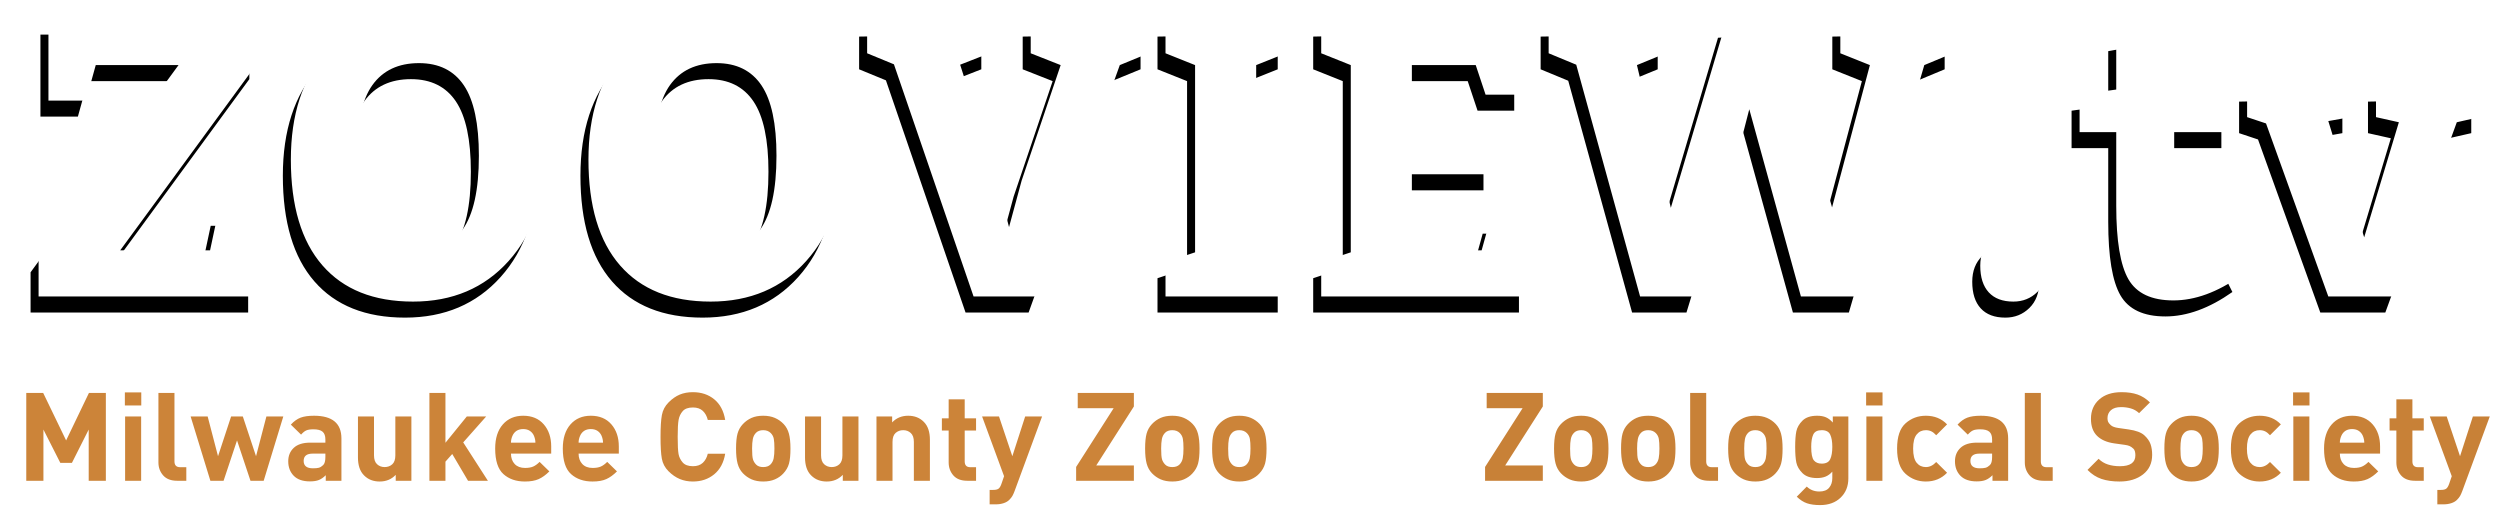 <svg xmlns="http://www.w3.org/2000/svg" xmlns:xlink="http://www.w3.org/1999/xlink" width="312" height="64" viewBox="0 0 312 64">
  <defs>
    <path id="logo-b" d="M28.97,36 L1.816,36 L1.816,30.982 L19.28,7.124 L8.949,7.124 L7.72,11.552 L3.046,11.552 L3.046,1.32 L29.118,1.32 L29.118,6.878 L11.999,30.245 L23.215,30.245 L24.297,25.178 L28.97,25.178 L28.97,36 Z M49.533,0.729 C54.452,0.729 58.264,2.262 60.97,5.329 C63.675,8.395 65.028,12.683 65.028,18.192 C65.028,23.735 63.511,28.195 60.478,31.573 C57.444,34.951 53.468,36.639 48.549,36.639 C43.63,36.639 39.858,35.131 37.235,32.114 C34.611,29.097 33.299,24.702 33.299,18.93 C33.299,13.29 34.75,8.846 37.653,5.599 C40.555,2.353 44.515,0.729 49.533,0.729 Z M49.287,6.878 C46.729,6.878 44.794,7.788 43.482,9.608 C42.17,11.429 41.514,14.454 41.514,18.684 C41.514,22.718 42.113,25.694 43.31,27.613 C44.507,29.531 46.335,30.49 48.795,30.49 C51.386,30.49 53.361,29.548 54.722,27.662 C56.083,25.776 56.764,22.702 56.764,18.438 C56.764,14.437 56.141,11.511 54.895,9.658 C53.648,7.805 51.779,6.878 49.287,6.878 Z M86.673,0.729 C91.592,0.729 95.404,2.262 98.11,5.329 C100.815,8.395 102.168,12.683 102.168,18.192 C102.168,23.735 100.651,28.195 97.618,31.573 C94.584,34.951 90.608,36.639 85.689,36.639 C80.77,36.639 76.998,35.131 74.375,32.114 C71.751,29.097 70.439,24.702 70.439,18.93 C70.439,13.29 71.89,8.846 74.793,5.599 C77.695,2.353 81.655,0.729 86.673,0.729 Z M86.427,6.878 C83.869,6.878 81.934,7.788 80.622,9.608 C79.31,11.429 78.654,14.454 78.654,18.684 C78.654,22.718 79.253,25.694 80.45,27.613 C81.647,29.531 83.475,30.49 85.935,30.49 C88.526,30.49 90.501,29.548 91.862,27.662 C93.223,25.776 93.904,22.702 93.904,18.438 C93.904,14.437 93.281,11.511 92.035,9.658 C90.788,7.805 88.919,6.878 86.427,6.878 Z M118.5,36 L108.563,7.026 L105.218,5.649 L105.218,1.566 L120.468,1.32 L120.468,5.649 L116.827,7.075 L121.353,21.292 L122.927,27.342 L124.501,21.538 L129.371,7.124 L125.633,5.649 L125.633,1.566 L140.341,1.32 L140.341,5.649 L136.75,7.124 L126.371,36 L118.5,36 Z M157.46,31.72 L157.46,36 L142.456,36 L142.456,31.72 L146.146,30.49 L146.146,7.124 L142.456,5.649 L142.456,1.566 L157.46,1.32 L157.46,5.649 L153.771,7.124 L153.771,30.49 L157.46,31.72 Z M173.201,7.124 L173.201,15.339 L183.138,15.339 L183.138,20.75 L173.201,20.75 L173.201,30.245 L181.908,30.245 L183.04,26.162 L187.565,26.162 L187.565,36 L161.887,36 L161.887,31.72 L165.577,30.49 L165.577,7.124 L161.887,5.649 L161.887,1.566 L173.201,1.32 L186.975,1.32 L186.975,10.814 L182.4,10.814 L181.171,7.124 L173.201,7.124 Z M201.684,36 L193.714,7.075 L190.271,5.649 L190.271,1.566 L204.881,1.32 L204.881,5.649 L201.29,7.124 L205.521,24.932 L212.407,1.713 L219.048,1.32 L225.64,24.883 L230.362,7.124 L226.673,5.649 L226.673,1.566 L240.693,1.32 L240.693,5.649 L237.151,7.124 L228.739,36 L221.754,36 L215.31,12.634 C214.523,15.848 213.235,20.382 211.448,26.235 C209.661,32.089 208.669,35.344 208.472,36 L201.684,36 Z M244.136,32.163 C244.136,30.818 244.554,29.744 245.391,28.941 C246.227,28.137 247.219,27.736 248.367,27.736 C249.711,27.736 250.736,28.121 251.441,28.892 C252.146,29.662 252.499,30.753 252.499,32.163 C252.499,33.54 252.089,34.631 251.269,35.434 C250.449,36.238 249.449,36.639 248.268,36.639 C246.924,36.639 245.899,36.254 245.194,35.483 C244.489,34.713 244.136,33.606 244.136,32.163 Z M268.24,36.492 C265.518,36.492 263.649,35.615 262.632,33.86 C261.616,32.106 261.107,29.048 261.107,24.686 L261.107,15.487 L256.533,15.487 L256.533,10.814 L261.107,10.174 L261.107,3.386 L268.339,2.058 L268.339,10.174 L275.226,10.174 L275.226,15.487 L268.339,15.487 L268.339,26.604 C268.339,28.244 268.519,29.392 268.88,30.048 C269.241,30.704 269.929,31.032 270.946,31.032 C272.127,31.032 273.422,30.654 274.832,29.9 L276.603,33.442 C273.717,35.475 270.93,36.492 268.24,36.492 Z M292.049,28.621 L296.378,14.257 L293.525,13.618 L293.525,9.682 L306.413,9.436 L306.413,13.618 L303.609,14.257 L295.689,36 L287.573,36 L279.8,14.405 L277.439,13.618 L277.439,9.682 L290.328,9.436 L290.328,13.618 L287.573,14.11 L292.049,28.621 Z"/>
    <filter id="logo-a" width="104.6%" height="139%" x="-2.6%" y="-13.9%" filterUnits="objectBoundingBox">
      <feOffset dx="-1" dy="2" in="SourceAlpha" result="shadowOffsetOuter1"/>
      <feGaussianBlur in="shadowOffsetOuter1" result="shadowBlurOuter1" stdDeviation="2"/>
      <feColorMatrix in="shadowBlurOuter1" values="0 0 0 0 0   0 0 0 0 0   0 0 0 0 0  0 0 0 0.5 0"/>
    </filter>
  </defs>
  <g fill="none" transform="translate(3 1)">
    <use fill="#000" filter="url(#logo-a)" xlink:href="#logo-b"/>
    <use fill="#FFF" xlink:href="#logo-b"/>
    <g transform="translate(.278 47.943)">
      <path fill="#CC8439" d="M7.792,11.057 L7.792,4.666 L5.698,8.824 L4.25,8.824 L2.141,4.666 L2.141,11.057 L1.42108547e-14,11.057 L1.42108547e-14,0.092 L2.11,0.092 L4.974,6.021 L7.823,0.092 L9.933,0.092 L9.933,11.057 L7.792,11.057 Z M12.305,1.663 L12.305,0.031 L14.353,0.031 L14.353,1.663 L12.305,1.663 Z M12.335,11.057 L12.335,3.034 L14.337,3.034 L14.337,11.057 L12.335,11.057 Z M18.834,11.057 C18.064,11.057 17.482,10.834 17.086,10.387 C16.691,9.941 16.493,9.399 16.493,8.763 L16.493,0.092 L18.495,0.092 L18.495,8.639 C18.495,9.122 18.732,9.363 19.204,9.363 L19.974,9.363 L19.974,11.057 L18.834,11.057 Z M29.63,11.057 L27.982,11.057 L26.303,6.021 L24.625,11.057 L22.977,11.057 L20.513,3.034 L22.638,3.034 L23.932,7.993 L25.564,3.034 L27.027,3.034 L28.675,7.993 L29.968,3.034 L32.078,3.034 L29.63,11.057 Z M37.376,11.057 L37.376,10.364 C37.099,10.641 36.816,10.839 36.529,10.957 C36.241,11.075 35.867,11.134 35.405,11.134 C34.511,11.134 33.836,10.901 33.38,10.434 C32.923,9.966 32.694,9.363 32.694,8.624 C32.694,7.936 32.925,7.377 33.387,6.945 C33.849,6.514 34.532,6.299 35.435,6.299 L37.33,6.299 L37.33,5.898 C37.33,5.457 37.214,5.136 36.983,4.936 C36.752,4.735 36.37,4.635 35.836,4.635 C35.446,4.635 35.148,4.682 34.943,4.774 C34.737,4.866 34.522,5.041 34.296,5.298 L33.018,4.05 C33.408,3.629 33.813,3.339 34.234,3.18 C34.655,3.021 35.215,2.941 35.913,2.941 C38.192,2.941 39.332,3.886 39.332,5.775 L39.332,11.057 L37.376,11.057 Z M37.33,7.669 L35.743,7.669 C34.994,7.669 34.619,7.972 34.619,8.578 C34.619,9.194 35.004,9.502 35.774,9.502 C36.092,9.502 36.339,9.479 36.513,9.433 C36.688,9.386 36.868,9.276 37.052,9.101 C37.237,8.927 37.33,8.593 37.33,8.1 L37.33,7.669 Z M46.108,11.057 L46.108,10.318 C45.584,10.872 44.917,11.15 44.106,11.15 C43.715,11.15 43.359,11.088 43.035,10.965 C42.712,10.842 42.419,10.649 42.158,10.387 C41.896,10.125 41.703,9.807 41.58,9.433 C41.457,9.058 41.395,8.634 41.395,8.162 L41.395,3.034 L43.397,3.034 L43.397,7.885 C43.397,8.388 43.526,8.757 43.782,8.994 C44.039,9.23 44.352,9.348 44.722,9.348 C45.101,9.348 45.42,9.232 45.676,9.001 C45.933,8.77 46.061,8.398 46.061,7.885 L46.061,3.034 L48.063,3.034 L48.063,11.057 L46.108,11.057 Z M55.132,11.057 L53.161,7.715 L52.314,8.67 L52.314,11.057 L50.312,11.057 L50.312,0.092 L52.314,0.092 L52.314,6.314 L54.978,3.034 L57.396,3.034 L54.531,6.268 L57.611,11.057 L55.132,11.057 Z M60.491,7.669 C60.491,8.203 60.645,8.634 60.953,8.963 C61.261,9.291 61.692,9.456 62.247,9.456 C62.657,9.456 62.994,9.399 63.256,9.286 C63.517,9.173 63.787,8.978 64.064,8.701 L65.281,9.887 C64.839,10.328 64.395,10.649 63.949,10.849 C63.502,11.05 62.93,11.15 62.231,11.15 C61.133,11.15 60.24,10.842 59.552,10.226 C58.864,9.61 58.52,8.547 58.52,7.038 C58.52,5.754 58.838,4.751 59.475,4.027 C60.111,3.303 60.958,2.941 62.016,2.941 C63.104,2.941 63.959,3.298 64.58,4.012 C65.201,4.725 65.512,5.647 65.512,6.776 L65.512,7.669 L60.491,7.669 Z M63.356,5.436 C63.243,5.18 63.073,4.977 62.847,4.828 C62.622,4.679 62.344,4.605 62.016,4.605 C61.687,4.605 61.41,4.679 61.184,4.828 C60.958,4.977 60.786,5.19 60.668,5.467 C60.55,5.744 60.491,6.021 60.491,6.299 L63.54,6.299 C63.54,6.021 63.479,5.734 63.356,5.436 Z M68.93,7.669 C68.93,8.203 69.084,8.634 69.392,8.963 C69.7,9.291 70.132,9.456 70.686,9.456 C71.097,9.456 71.433,9.399 71.695,9.286 C71.957,9.173 72.226,8.978 72.503,8.701 L73.72,9.887 C73.278,10.328 72.834,10.649 72.388,10.849 C71.941,11.05 71.369,11.15 70.671,11.15 C69.572,11.15 68.679,10.842 67.991,10.226 C67.303,9.61 66.959,8.547 66.959,7.038 C66.959,5.754 67.277,4.751 67.914,4.027 C68.551,3.303 69.398,2.941 70.455,2.941 C71.543,2.941 72.398,3.298 73.019,4.012 C73.64,4.725 73.951,5.647 73.951,6.776 L73.951,7.669 L68.93,7.669 Z M71.795,5.436 C71.682,5.18 71.512,4.977 71.287,4.828 C71.061,4.679 70.784,4.605 70.455,4.605 C70.126,4.605 69.849,4.679 69.623,4.828 C69.398,4.977 69.226,5.19 69.108,5.467 C68.989,5.744 68.93,6.021 68.93,6.299 L71.98,6.299 C71.98,6.021 71.918,5.734 71.795,5.436 Z M83.191,11.15 C82.606,11.15 82.064,11.047 81.566,10.842 C81.068,10.636 80.596,10.31 80.149,9.864 C79.703,9.417 79.426,8.894 79.318,8.293 C79.21,7.692 79.156,6.786 79.156,5.575 C79.156,4.374 79.212,3.468 79.325,2.857 C79.438,2.246 79.718,1.717 80.165,1.271 C80.611,0.824 81.076,0.501 81.558,0.3 C82.041,0.1 82.585,2.48689958e-14 83.191,2.48689958e-14 C84.248,2.48689958e-14 85.139,0.298 85.863,0.893 C86.587,1.489 87.041,2.346 87.226,3.465 L85.054,3.465 C84.941,2.993 84.733,2.615 84.431,2.333 C84.128,2.051 83.72,1.91 83.206,1.91 C82.621,1.91 82.195,2.061 81.928,2.364 C81.661,2.667 81.489,3.029 81.412,3.45 C81.335,3.871 81.297,4.579 81.297,5.575 C81.297,6.612 81.333,7.325 81.404,7.715 C81.476,8.106 81.648,8.457 81.92,8.77 C82.192,9.083 82.621,9.24 83.206,9.24 C83.72,9.24 84.128,9.099 84.431,8.817 C84.733,8.534 84.941,8.157 85.054,7.685 L87.226,7.685 C87.041,8.793 86.584,9.648 85.855,10.249 C85.126,10.849 84.238,11.15 83.191,11.15 Z M94.464,10.164 C94.186,10.462 93.842,10.7 93.432,10.88 C93.021,11.06 92.533,11.15 91.969,11.15 C91.414,11.15 90.932,11.06 90.521,10.88 C90.111,10.7 89.749,10.446 89.436,10.118 C89.122,9.789 88.902,9.386 88.773,8.909 C88.645,8.431 88.581,7.808 88.581,7.038 C88.581,6.247 88.642,5.626 88.766,5.174 C88.889,4.723 89.11,4.327 89.428,3.989 C89.746,3.65 90.108,3.391 90.514,3.211 C90.919,3.031 91.404,2.941 91.969,2.941 C92.523,2.941 93.008,3.031 93.424,3.211 C93.84,3.391 94.204,3.645 94.518,3.973 C94.831,4.302 95.051,4.705 95.18,5.182 C95.308,5.66 95.372,6.278 95.372,7.038 C95.372,7.839 95.311,8.465 95.187,8.917 C95.064,9.368 94.823,9.784 94.464,10.164 Z M92.908,5.097 C92.672,4.861 92.359,4.743 91.969,4.743 C91.589,4.743 91.294,4.848 91.083,5.059 C90.873,5.269 90.737,5.531 90.675,5.844 C90.614,6.157 90.583,6.555 90.583,7.038 C90.583,7.685 90.619,8.131 90.691,8.378 C90.762,8.624 90.899,8.847 91.099,9.048 C91.299,9.248 91.589,9.348 91.969,9.348 C92.359,9.348 92.659,9.243 92.87,9.032 C93.08,8.822 93.216,8.56 93.278,8.247 C93.339,7.934 93.37,7.531 93.37,7.038 C93.37,6.514 93.345,6.111 93.293,5.829 C93.242,5.547 93.114,5.303 92.908,5.097 Z M101.902,11.057 L101.902,10.318 C101.378,10.872 100.711,11.15 99.9,11.15 C99.51,11.15 99.153,11.088 98.83,10.965 C98.506,10.842 98.214,10.649 97.952,10.387 C97.69,10.125 97.497,9.807 97.374,9.433 C97.251,9.058 97.189,8.634 97.189,8.162 L97.189,3.034 L99.191,3.034 L99.191,7.885 C99.191,8.388 99.32,8.757 99.576,8.994 C99.833,9.23 100.146,9.348 100.516,9.348 C100.896,9.348 101.214,9.232 101.471,9.001 C101.727,8.77 101.856,8.398 101.856,7.885 L101.856,3.034 L103.858,3.034 L103.858,11.057 L101.902,11.057 Z M110.772,11.057 L110.772,6.206 C110.772,5.703 110.644,5.334 110.387,5.097 C110.131,4.861 109.817,4.743 109.448,4.743 C109.068,4.743 108.75,4.859 108.493,5.09 C108.236,5.321 108.108,5.693 108.108,6.206 L108.108,11.057 L106.106,11.057 L106.106,3.034 L108.062,3.034 L108.062,3.773 C108.585,3.219 109.253,2.941 110.064,2.941 C110.454,2.941 110.811,3.003 111.134,3.126 C111.458,3.249 111.75,3.442 112.012,3.704 C112.274,3.966 112.466,4.284 112.589,4.659 C112.713,5.033 112.774,5.457 112.774,5.929 L112.774,11.057 L110.772,11.057 Z M117.44,11.057 C116.67,11.057 116.09,10.834 115.7,10.387 C115.31,9.941 115.115,9.399 115.115,8.763 L115.115,4.789 L114.268,4.789 L114.268,3.265 L115.115,3.265 L115.115,0.893 L117.117,0.893 L117.117,3.265 L118.534,3.265 L118.534,4.789 L117.117,4.789 L117.117,8.639 C117.117,9.122 117.348,9.363 117.81,9.363 L118.534,9.363 L118.534,11.057 L117.44,11.057 Z M123.339,12.351 C123.246,12.597 123.156,12.797 123.069,12.951 C122.982,13.105 122.851,13.27 122.676,13.444 C122.502,13.619 122.268,13.755 121.976,13.852 C121.683,13.95 121.362,13.999 121.013,13.999 L120.228,13.999 L120.228,12.197 L120.69,12.197 C120.977,12.197 121.19,12.148 121.329,12.051 C121.468,11.953 121.588,11.76 121.691,11.473 L122.03,10.487 L119.288,3.034 L121.398,3.034 L123.061,7.993 L124.663,3.034 L126.773,3.034 L123.339,12.351 Z M131.023,11.057 L131.023,9.332 L135.705,2.002 L131.223,2.002 L131.223,0.092 L138.23,0.092 L138.23,1.786 L133.533,9.148 L138.23,9.148 L138.23,11.057 L131.023,11.057 Z M145.515,10.164 C145.237,10.462 144.893,10.7 144.483,10.88 C144.072,11.06 143.584,11.15 143.02,11.15 C142.465,11.15 141.983,11.06 141.572,10.88 C141.162,10.7 140.8,10.446 140.487,10.118 C140.173,9.789 139.953,9.386 139.824,8.909 C139.696,8.431 139.632,7.808 139.632,7.038 C139.632,6.247 139.693,5.626 139.817,5.174 C139.94,4.723 140.161,4.327 140.479,3.989 C140.797,3.65 141.159,3.391 141.565,3.211 C141.97,3.031 142.455,2.941 143.02,2.941 C143.574,2.941 144.059,3.031 144.475,3.211 C144.891,3.391 145.255,3.645 145.569,3.973 C145.882,4.302 146.102,4.705 146.231,5.182 C146.359,5.66 146.423,6.278 146.423,7.038 C146.423,7.839 146.362,8.465 146.238,8.917 C146.115,9.368 145.874,9.784 145.515,10.164 Z M143.959,5.097 C143.723,4.861 143.41,4.743 143.02,4.743 C142.64,4.743 142.345,4.848 142.134,5.059 C141.924,5.269 141.788,5.531 141.726,5.844 C141.665,6.157 141.634,6.555 141.634,7.038 C141.634,7.685 141.67,8.131 141.742,8.378 C141.813,8.624 141.95,8.847 142.15,9.048 C142.35,9.248 142.64,9.348 143.02,9.348 C143.41,9.348 143.71,9.243 143.921,9.032 C144.131,8.822 144.267,8.56 144.329,8.247 C144.39,7.934 144.421,7.531 144.421,7.038 C144.421,6.514 144.396,6.111 144.344,5.829 C144.293,5.547 144.165,5.303 143.959,5.097 Z M153.877,10.164 C153.6,10.462 153.256,10.7 152.845,10.88 C152.434,11.06 151.947,11.15 151.382,11.15 C150.828,11.15 150.345,11.06 149.934,10.88 C149.524,10.7 149.162,10.446 148.849,10.118 C148.536,9.789 148.315,9.386 148.187,8.909 C148.058,8.431 147.994,7.808 147.994,7.038 C147.994,6.247 148.056,5.626 148.179,5.174 C148.302,4.723 148.523,4.327 148.841,3.989 C149.159,3.65 149.521,3.391 149.927,3.211 C150.332,3.031 150.817,2.941 151.382,2.941 C151.936,2.941 152.422,3.031 152.837,3.211 C153.253,3.391 153.618,3.645 153.931,3.973 C154.244,4.302 154.465,4.705 154.593,5.182 C154.721,5.66 154.785,6.278 154.785,7.038 C154.785,7.839 154.724,8.465 154.601,8.917 C154.477,9.368 154.236,9.784 153.877,10.164 Z M152.321,5.097 C152.085,4.861 151.772,4.743 151.382,4.743 C151.002,4.743 150.707,4.848 150.497,5.059 C150.286,5.269 150.15,5.531 150.088,5.844 C150.027,6.157 149.996,6.555 149.996,7.038 C149.996,7.685 150.032,8.131 150.104,8.378 C150.176,8.624 150.312,8.847 150.512,9.048 C150.712,9.248 151.002,9.348 151.382,9.348 C151.772,9.348 152.072,9.243 152.283,9.032 C152.493,8.822 152.629,8.56 152.691,8.247 C152.753,7.934 152.783,7.531 152.783,7.038 C152.783,6.514 152.758,6.111 152.706,5.829 C152.655,5.547 152.527,5.303 152.321,5.097 Z"/>
      <path fill="#C88137" d="M182.059,11.057 L182.059,9.332 L186.74,2.002 L182.259,2.002 L182.259,0.092 L189.266,0.092 L189.266,1.786 L184.569,9.148 L189.266,9.148 L189.266,11.057 L182.059,11.057 Z M196.55,10.164 C196.273,10.462 195.929,10.7 195.518,10.88 C195.108,11.06 194.62,11.15 194.055,11.15 C193.501,11.15 193.018,11.06 192.608,10.88 C192.197,10.7 191.835,10.446 191.522,10.118 C191.209,9.789 190.988,9.386 190.86,8.909 C190.732,8.431 190.667,7.808 190.667,7.038 C190.667,6.247 190.729,5.626 190.852,5.174 C190.975,4.723 191.196,4.327 191.514,3.989 C191.833,3.65 192.195,3.391 192.6,3.211 C193.006,3.031 193.491,2.941 194.055,2.941 C194.61,2.941 195.095,3.031 195.511,3.211 C195.927,3.391 196.291,3.645 196.604,3.973 C196.917,4.302 197.138,4.705 197.266,5.182 C197.395,5.66 197.459,6.278 197.459,7.038 C197.459,7.839 197.397,8.465 197.274,8.917 C197.151,9.368 196.91,9.784 196.55,10.164 Z M194.995,5.097 C194.759,4.861 194.446,4.743 194.055,4.743 C193.676,4.743 193.38,4.848 193.17,5.059 C192.959,5.269 192.823,5.531 192.762,5.844 C192.7,6.157 192.669,6.555 192.669,7.038 C192.669,7.685 192.705,8.131 192.777,8.378 C192.849,8.624 192.985,8.847 193.185,9.048 C193.386,9.248 193.676,9.348 194.055,9.348 C194.446,9.348 194.746,9.243 194.956,9.032 C195.167,8.822 195.303,8.56 195.364,8.247 C195.426,7.934 195.457,7.531 195.457,7.038 C195.457,6.514 195.431,6.111 195.38,5.829 C195.328,5.547 195.2,5.303 194.995,5.097 Z M204.912,10.164 C204.635,10.462 204.291,10.7 203.881,10.88 C203.47,11.06 202.982,11.15 202.418,11.15 C201.863,11.15 201.381,11.06 200.97,10.88 C200.559,10.7 200.197,10.446 199.884,10.118 C199.571,9.789 199.35,9.386 199.222,8.909 C199.094,8.431 199.03,7.808 199.03,7.038 C199.03,6.247 199.091,5.626 199.214,5.174 C199.338,4.723 199.558,4.327 199.877,3.989 C200.195,3.65 200.557,3.391 200.962,3.211 C201.368,3.031 201.853,2.941 202.418,2.941 C202.972,2.941 203.457,3.031 203.873,3.211 C204.289,3.391 204.653,3.645 204.966,3.973 C205.279,4.302 205.5,4.705 205.629,5.182 C205.757,5.66 205.821,6.278 205.821,7.038 C205.821,7.839 205.759,8.465 205.636,8.917 C205.513,9.368 205.272,9.784 204.912,10.164 Z M203.357,5.097 C203.121,4.861 202.808,4.743 202.418,4.743 C202.038,4.743 201.743,4.848 201.532,5.059 C201.322,5.269 201.186,5.531 201.124,5.844 C201.062,6.157 201.032,6.555 201.032,7.038 C201.032,7.685 201.068,8.131 201.139,8.378 C201.211,8.624 201.347,8.847 201.548,9.048 C201.748,9.248 202.038,9.348 202.418,9.348 C202.808,9.348 203.108,9.243 203.319,9.032 C203.529,8.822 203.665,8.56 203.727,8.247 C203.788,7.934 203.819,7.531 203.819,7.038 C203.819,6.514 203.793,6.111 203.742,5.829 C203.691,5.547 203.562,5.303 203.357,5.097 Z M209.994,11.057 C209.224,11.057 208.642,10.834 208.247,10.387 C207.851,9.941 207.654,9.399 207.654,8.763 L207.654,0.092 L209.656,0.092 L209.656,8.639 C209.656,9.122 209.892,9.363 210.364,9.363 L211.134,9.363 L211.134,11.057 L209.994,11.057 Z M218.28,10.164 C218.002,10.462 217.658,10.7 217.248,10.88 C216.837,11.06 216.349,11.15 215.785,11.15 C215.23,11.15 214.748,11.06 214.337,10.88 C213.927,10.7 213.565,10.446 213.252,10.118 C212.938,9.789 212.718,9.386 212.589,8.909 C212.461,8.431 212.397,7.808 212.397,7.038 C212.397,6.247 212.458,5.626 212.582,5.174 C212.705,4.723 212.926,4.327 213.244,3.989 C213.562,3.65 213.924,3.391 214.33,3.211 C214.735,3.031 215.22,2.941 215.785,2.941 C216.339,2.941 216.824,3.031 217.24,3.211 C217.656,3.391 218.02,3.645 218.334,3.973 C218.647,4.302 218.867,4.705 218.996,5.182 C219.124,5.66 219.188,6.278 219.188,7.038 C219.188,7.839 219.127,8.465 219.003,8.917 C218.88,9.368 218.639,9.784 218.28,10.164 Z M216.724,5.097 C216.488,4.861 216.175,4.743 215.785,4.743 C215.405,4.743 215.11,4.848 214.899,5.059 C214.689,5.269 214.553,5.531 214.491,5.844 C214.43,6.157 214.399,6.555 214.399,7.038 C214.399,7.685 214.435,8.131 214.507,8.378 C214.578,8.624 214.715,8.847 214.915,9.048 C215.115,9.248 215.405,9.348 215.785,9.348 C216.175,9.348 216.475,9.243 216.686,9.032 C216.896,8.822 217.032,8.56 217.094,8.247 C217.155,7.934 217.186,7.531 217.186,7.038 C217.186,6.514 217.161,6.111 217.109,5.829 C217.058,5.547 216.93,5.303 216.724,5.097 Z M223.87,14.091 C223.223,14.091 222.679,14.017 222.237,13.868 C221.796,13.719 221.37,13.444 220.959,13.044 L222.207,11.781 C222.628,12.192 223.151,12.397 223.777,12.397 C224.332,12.397 224.74,12.238 225.002,11.92 C225.264,11.601 225.394,11.206 225.394,10.734 L225.394,9.918 C225.138,10.205 224.858,10.41 224.555,10.534 C224.252,10.657 223.895,10.718 223.485,10.718 C222.684,10.718 222.078,10.513 221.668,10.102 C221.257,9.692 221.003,9.253 220.905,8.786 C220.808,8.319 220.759,7.664 220.759,6.822 C220.759,6.001 220.808,5.354 220.905,4.882 C221.003,4.41 221.257,3.968 221.668,3.557 C222.078,3.147 222.689,2.941 223.5,2.941 C223.931,2.941 224.296,3.006 224.594,3.134 C224.891,3.262 225.179,3.48 225.456,3.788 L225.456,3.034 L227.396,3.034 L227.396,10.765 C227.396,11.74 227.076,12.538 226.434,13.159 C225.792,13.78 224.938,14.091 223.87,14.091 Z M224.07,4.743 C223.536,4.743 223.185,4.925 223.015,5.29 C222.846,5.654 222.761,6.165 222.761,6.822 C222.761,7.674 222.871,8.236 223.092,8.509 C223.313,8.781 223.639,8.917 224.07,8.917 C224.604,8.917 224.958,8.732 225.133,8.362 C225.307,7.993 225.394,7.479 225.394,6.822 C225.394,6.175 225.307,5.667 225.133,5.298 C224.958,4.928 224.604,4.743 224.07,4.743 Z M229.614,1.663 L229.614,0.031 L231.662,0.031 L231.662,1.663 L229.614,1.663 Z M229.645,11.057 L229.645,3.034 L231.647,3.034 L231.647,11.057 L229.645,11.057 Z M237.068,11.15 C236.103,11.15 235.263,10.834 234.55,10.203 C233.836,9.571 233.479,8.516 233.479,7.038 C233.479,5.559 233.834,4.507 234.542,3.881 C235.25,3.255 236.092,2.941 237.068,2.941 C238.146,2.941 239.029,3.301 239.716,4.019 L238.361,5.375 C238.156,5.149 237.953,4.987 237.753,4.89 C237.553,4.792 237.324,4.743 237.068,4.743 C236.595,4.743 236.213,4.923 235.92,5.282 C235.628,5.642 235.481,6.227 235.481,7.038 C235.481,7.859 235.628,8.449 235.92,8.809 C236.213,9.168 236.595,9.348 237.068,9.348 C237.54,9.348 237.971,9.137 238.361,8.716 L239.716,10.056 C239.018,10.785 238.135,11.15 237.068,11.15 Z M245.384,11.057 L245.384,10.364 C245.106,10.641 244.824,10.839 244.537,10.957 C244.249,11.075 243.874,11.134 243.412,11.134 C242.519,11.134 241.844,10.901 241.387,10.434 C240.93,9.966 240.702,9.363 240.702,8.624 C240.702,7.936 240.933,7.377 241.395,6.945 C241.857,6.514 242.54,6.299 243.443,6.299 L245.337,6.299 L245.337,5.898 C245.337,5.457 245.222,5.136 244.991,4.936 C244.76,4.735 244.377,4.635 243.844,4.635 C243.453,4.635 243.156,4.682 242.95,4.774 C242.745,4.866 242.529,5.041 242.304,5.298 L241.025,4.05 C241.416,3.629 241.821,3.339 242.242,3.18 C242.663,3.021 243.222,2.941 243.921,2.941 C246.2,2.941 247.339,3.886 247.339,5.775 L247.339,11.057 L245.384,11.057 Z M245.337,7.669 L243.751,7.669 C243.002,7.669 242.627,7.972 242.627,8.578 C242.627,9.194 243.012,9.502 243.782,9.502 C244.1,9.502 244.347,9.479 244.521,9.433 C244.696,9.386 244.875,9.276 245.06,9.101 C245.245,8.927 245.337,8.593 245.337,8.1 L245.337,7.669 Z M251.759,11.057 C250.989,11.057 250.407,10.834 250.011,10.387 C249.616,9.941 249.418,9.399 249.418,8.763 L249.418,0.092 L251.42,0.092 L251.42,8.639 C251.42,9.122 251.657,9.363 252.129,9.363 L252.899,9.363 L252.899,11.057 L251.759,11.057 Z M261.246,11.15 C260.373,11.15 259.618,11.042 258.982,10.826 C258.345,10.611 257.765,10.236 257.242,9.702 L258.628,8.316 C258.956,8.645 259.344,8.881 259.79,9.024 C260.237,9.168 260.732,9.24 261.276,9.24 C262.57,9.24 263.217,8.788 263.217,7.885 C263.217,7.484 263.135,7.207 262.97,7.053 C262.806,6.899 262.647,6.789 262.493,6.722 C262.339,6.655 262.144,6.607 261.908,6.576 L260.583,6.391 C259.649,6.258 258.93,5.942 258.427,5.444 C257.924,4.946 257.673,4.24 257.673,3.326 C257.673,2.331 258.014,1.527 258.697,0.916 C259.38,0.305 260.311,2.13162821e-14 261.492,2.13162821e-14 C262.262,2.13162821e-14 262.927,0.098 263.486,0.293 C264.046,0.488 264.562,0.816 265.034,1.278 L263.679,2.618 C263.371,2.331 263.024,2.133 262.639,2.025 C262.254,1.917 261.851,1.863 261.43,1.863 C260.876,1.863 260.455,1.992 260.168,2.248 C259.88,2.505 259.736,2.839 259.736,3.249 C259.736,3.414 259.76,3.557 259.806,3.681 C259.852,3.804 259.967,3.95 260.152,4.12 C260.337,4.289 260.645,4.404 261.076,4.466 L262.37,4.651 C263.294,4.784 263.948,5.028 264.333,5.382 C264.718,5.737 264.978,6.106 265.111,6.491 C265.244,6.876 265.311,7.32 265.311,7.823 C265.311,8.86 264.931,9.674 264.172,10.264 C263.412,10.854 262.437,11.15 261.246,11.15 Z M272.719,10.164 C272.441,10.462 272.097,10.7 271.687,10.88 C271.276,11.06 270.788,11.15 270.224,11.15 C269.669,11.15 269.187,11.06 268.776,10.88 C268.366,10.7 268.004,10.446 267.691,10.118 C267.377,9.789 267.157,9.386 267.028,8.909 C266.9,8.431 266.836,7.808 266.836,7.038 C266.836,6.247 266.897,5.626 267.021,5.174 C267.144,4.723 267.365,4.327 267.683,3.989 C268.001,3.65 268.363,3.391 268.769,3.211 C269.174,3.031 269.659,2.941 270.224,2.941 C270.778,2.941 271.263,3.031 271.679,3.211 C272.095,3.391 272.459,3.645 272.773,3.973 C273.086,4.302 273.306,4.705 273.435,5.182 C273.563,5.66 273.627,6.278 273.627,7.038 C273.627,7.839 273.566,8.465 273.442,8.917 C273.319,9.368 273.078,9.784 272.719,10.164 Z M271.163,5.097 C270.927,4.861 270.614,4.743 270.224,4.743 C269.844,4.743 269.549,4.848 269.338,5.059 C269.128,5.269 268.992,5.531 268.93,5.844 C268.869,6.157 268.838,6.555 268.838,7.038 C268.838,7.685 268.874,8.131 268.946,8.378 C269.017,8.624 269.154,8.847 269.354,9.048 C269.554,9.248 269.844,9.348 270.224,9.348 C270.614,9.348 270.914,9.243 271.125,9.032 C271.335,8.822 271.471,8.56 271.533,8.247 C271.594,7.934 271.625,7.531 271.625,7.038 C271.625,6.514 271.6,6.111 271.548,5.829 C271.497,5.547 271.369,5.303 271.163,5.097 Z M278.725,11.15 C277.76,11.15 276.92,10.834 276.207,10.203 C275.493,9.571 275.136,8.516 275.136,7.038 C275.136,5.559 275.491,4.507 276.199,3.881 C276.907,3.255 277.749,2.941 278.725,2.941 C279.803,2.941 280.686,3.301 281.373,4.019 L280.018,5.375 C279.813,5.149 279.61,4.987 279.41,4.89 C279.21,4.792 278.981,4.743 278.725,4.743 C278.252,4.743 277.87,4.923 277.577,5.282 C277.285,5.642 277.138,6.227 277.138,7.038 C277.138,7.859 277.285,8.449 277.577,8.809 C277.87,9.168 278.252,9.348 278.725,9.348 C279.197,9.348 279.628,9.137 280.018,8.716 L281.373,10.056 C280.675,10.785 279.792,11.15 278.725,11.15 Z M282.898,1.663 L282.898,0.031 L284.946,0.031 L284.946,1.663 L282.898,1.663 Z M282.929,11.057 L282.929,3.034 L284.931,3.034 L284.931,11.057 L282.929,11.057 Z M288.735,7.669 C288.735,8.203 288.889,8.634 289.197,8.963 C289.505,9.291 289.936,9.456 290.49,9.456 C290.901,9.456 291.237,9.399 291.499,9.286 C291.761,9.173 292.03,8.978 292.307,8.701 L293.524,9.887 C293.083,10.328 292.639,10.649 292.192,10.849 C291.745,11.05 291.173,11.15 290.475,11.15 C289.376,11.15 288.483,10.842 287.795,10.226 C287.107,9.61 286.763,8.547 286.763,7.038 C286.763,5.754 287.082,4.751 287.718,4.027 C288.355,3.303 289.202,2.941 290.259,2.941 C291.347,2.941 292.202,3.298 292.823,4.012 C293.444,4.725 293.755,5.647 293.755,6.776 L293.755,7.669 L288.735,7.669 Z M291.599,5.436 C291.486,5.18 291.317,4.977 291.091,4.828 C290.865,4.679 290.588,4.605 290.259,4.605 C289.931,4.605 289.653,4.679 289.428,4.828 C289.202,4.977 289.03,5.19 288.912,5.467 C288.794,5.744 288.735,6.021 288.735,6.299 L291.784,6.299 C291.784,6.021 291.722,5.734 291.599,5.436 Z M298.113,11.057 C297.343,11.057 296.763,10.834 296.373,10.387 C295.983,9.941 295.788,9.399 295.788,8.763 L295.788,4.789 L294.941,4.789 L294.941,3.265 L295.788,3.265 L295.788,0.893 L297.79,0.893 L297.79,3.265 L299.207,3.265 L299.207,4.789 L297.79,4.789 L297.79,8.639 C297.79,9.122 298.021,9.363 298.483,9.363 L299.207,9.363 L299.207,11.057 L298.113,11.057 Z M304.011,12.351 C303.919,12.597 303.829,12.797 303.742,12.951 C303.655,13.105 303.524,13.27 303.349,13.444 C303.175,13.619 302.941,13.755 302.649,13.852 C302.356,13.95 302.035,13.999 301.686,13.999 L300.901,13.999 L300.901,12.197 L301.363,12.197 C301.65,12.197 301.863,12.148 302.002,12.051 C302.14,11.953 302.261,11.76 302.364,11.473 L302.702,10.487 L299.961,3.034 L302.071,3.034 L303.734,7.993 L305.336,3.034 L307.446,3.034 L304.011,12.351 Z"/>
    </g>
    <path fill="#FFF" d="M172.939,51.548 C174.153,52.584 174.217,54.444 173.128,55.568 L169.387,59.431 C169.145,59.681 168.753,59.681 168.511,59.431 L164.77,55.568 C163.683,54.444 163.747,52.584 164.961,51.548 C166.021,50.645 167.598,50.807 168.569,51.811 L168.95,52.203 L169.331,51.811 C170.304,50.807 171.879,50.645 172.939,51.548 Z"/>
  </g>
</svg>
